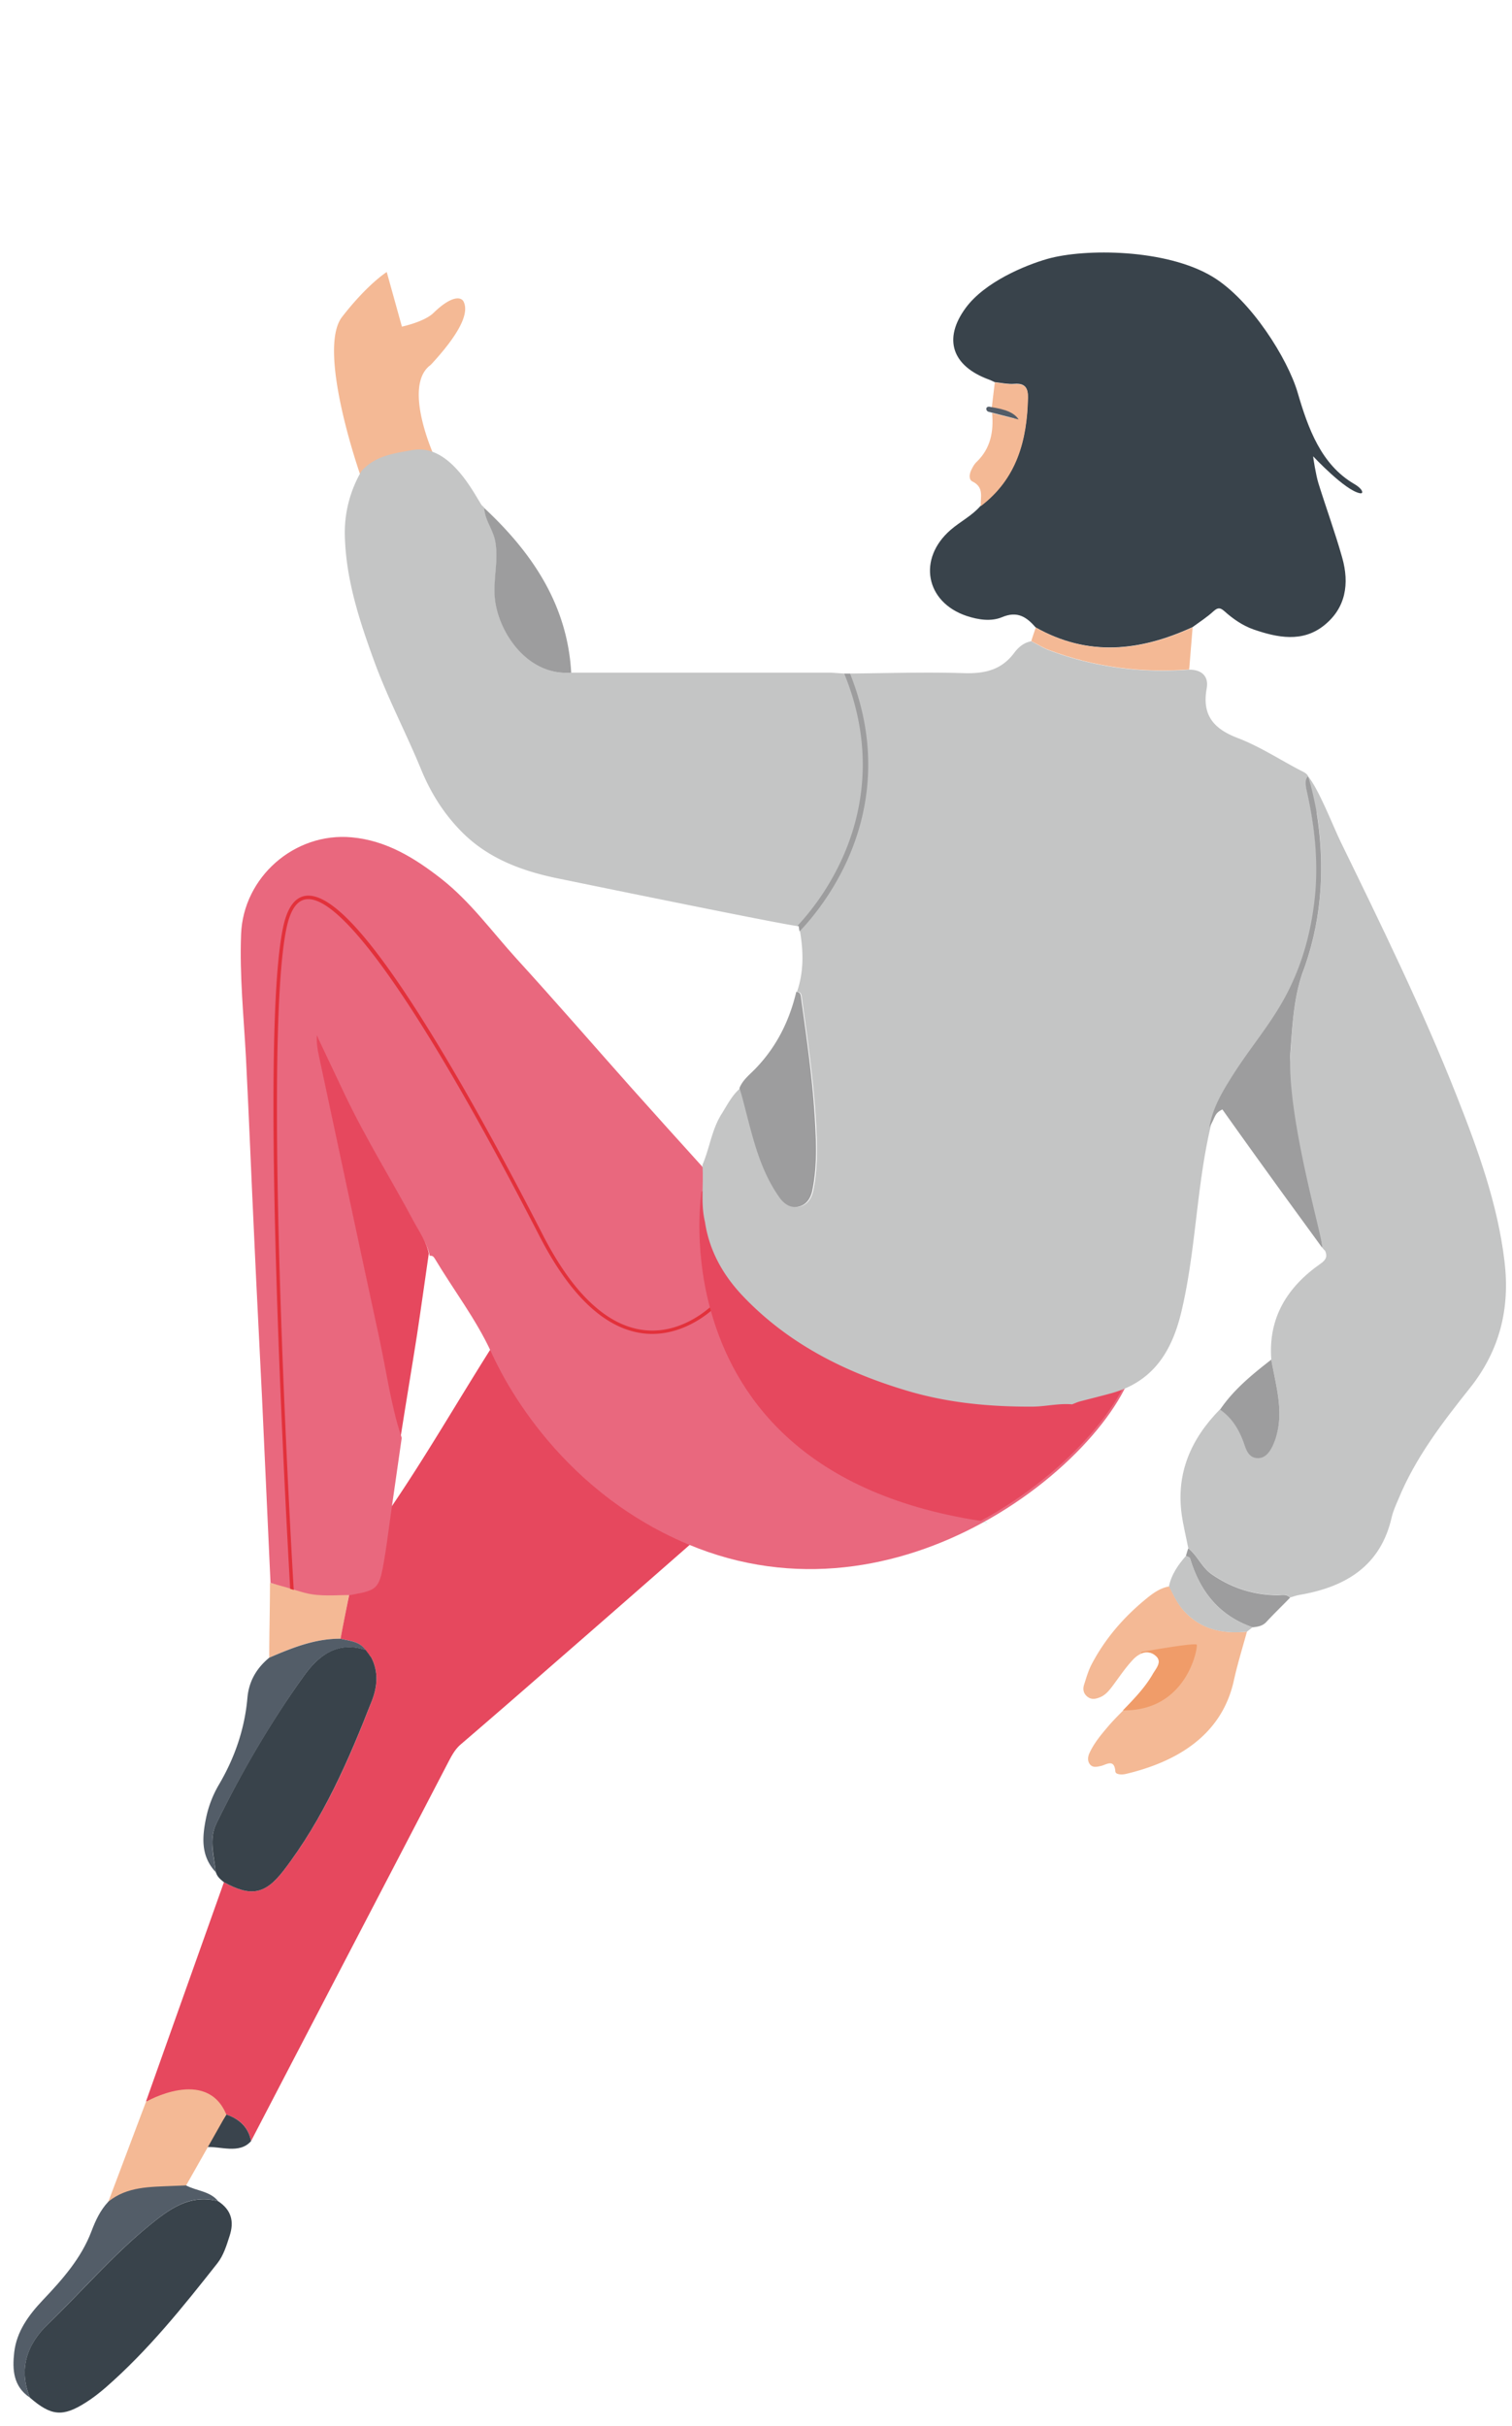 <svg viewBox="0 0 96 154" fill="none" xmlns="http://www.w3.org/2000/svg"><path d="M21.622 104.014c-1.628-.011-3.083.568-4.527 1.203 0-1.638.046-3.12.046-4.747.47.134.882.123 1.352.246.08.022.172.033.252.055 1.112.479 2.28.323 3.438.323-.183.97-.367 1.95-.561 2.92zM22.87 30.126s-2.784-7.923-1.145-10.018c1.627-2.095 2.83-2.841 2.83-2.841l.963 3.465s1.42-.3 2.005-.869c1.146-1.114 1.742-1.025 1.902-.735.436.824-.47 2.284-2.005 3.955a.98.98 0 0 1-.16.145c-1.696 1.415.355 5.828.355 5.828l-4.744 1.07z" fill="#F4B995"/><path d="M43.91 97.952c-3.013 2.641-6.027 5.282-9.053 7.912a755.713 755.713 0 0 1-5.592 4.847c-.355.301-.561.68-.768 1.07-4.182 8.045-8.377 16.079-12.56 24.124-.16-.892-.733-1.404-1.57-1.694-.137-.089-.274-.189-.423-.267-1.49-.747-3.06-.78-4.676-.557 1.65-4.647 3.3-9.282 4.95-13.918 1.708.936 2.614.78 3.782-.735 2.521-3.276 4.149-7.009 5.616-10.798.343-.891.424-1.816-.035-2.719-.057-.066-.103-.133-.16-.189-.069-.089-.15-.189-.218-.29-.367-.568-1.008-.579-1.581-.724.183-.981.378-1.95.573-2.919.286-.056.527-.101.721-.145.08-.023.161-.034.23-.056l.103-.033c.034-.012.069-.023.091-.034.035-.011.058-.022.092-.033.619-.268.7-.78.974-2.43.138-.869.252-1.738.367-2.607 2.246-3.287 4.229-6.73 6.349-10.084.744 1.07 1.478 2.15 2.223 3.209.091.134.183.256.275.39.183.256.366.513.55.758.091.122.183.256.275.379.091.122.183.245.286.378l.012.012c.091.122.183.234.275.356.114.145.229.279.343.424.08.1.172.2.253.3v.09a27.765 27.765 0 0 0 2.658 2.518l.012.011c.057.056.126.111.206.167h.011a23.28 23.28 0 0 0 5.364 3.254c.01 0 .022.011.045.033z" fill="#E6485E"/><path d="M72.135 85.762c-.126 2.864-4.045 7.789-9.81 10.92-5.179 2.82-11.86 4.19-18.644 1.337-8.583-3.61-12.01-11.132-12.502-12.212-.963-2.084-2.384-3.934-3.564-5.906-.08-.134-.16-.223-.332-.19-.126-.724-.562-1.314-.906-1.95-1.455-2.707-3.105-5.326-4.4-8.111-.596-1.27-1.203-2.53-1.8-3.8-.034.468.035.891.127 1.315 1.283 5.994 2.555 12 3.85 17.995.436 2.04.734 4.101 1.352 6.107-.217 1.549-.447 3.086-.664 4.635-.126.87-.23 1.738-.367 2.608-.264 1.649-.355 2.161-.974 2.429-.023.011-.057.022-.092.033-.034.011-.057.022-.091.034l-.104.033c-.068.022-.148.033-.229.056-.206.044-.447.089-.722.145-.962 0-1.948.111-2.887-.134-.058-.011-.115-.034-.172-.045l-1.043-.312c-.332-.089-.665-.189-.986-.278-.183-3.911-.355-7.823-.538-11.745-.16-3.365-.344-6.719-.493-10.084-.183-3.833-.332-7.666-.527-11.489-.138-2.618-.413-5.226-.31-7.855.138-3.622 3.393-6.485 7.025-6.151 2.2.2 4 1.315 5.684 2.63 1.845 1.448 3.209 3.343 4.767 5.059 2.43 2.663 4.79 5.382 7.185 8.078 1.547 1.727 3.094 3.454 4.653 5.17.046.557.011 1.126.011 1.683 6.796 1.237 27.71 5.449 27.503 9.995z" fill="#E9687E"/><path d="M72.078 85.617c-.126 2.864-4.046 7.789-9.81 10.92-11.493-1.76-15.676-8.09-17.132-13.327l-.068-.234c-1.066-4.033-.527-7.365-.527-7.365 6.83 1.248 27.743 5.46 27.537 10.006z" fill="#E6485E"/><path d="M13.084 136.284c.012-.858.929-1.371 1.284-2.073.836.29 1.41.814 1.57 1.694-.745.847-1.983.301-2.854.379z" fill="#3A444D"/><path d="M14.368 134.211l-2.556 4.513-4.985 1.159 2.441-6.474c0-.011 3.85-2.228 5.1.802z" fill="#F4B995"/><path d="M82.964 50.127c-.046-.212-.091-.446.126-.613.035-.39-.286-.49-.561-.635-1.318-.69-2.579-1.515-3.954-2.039-1.581-.602-2.257-1.504-1.96-3.142.138-.758-.297-1.193-1.11-1.193-3.06.234-6.04-.156-8.905-1.236-.39-.145-.745-.38-1.123-.569-.481.09-.825.39-1.089.747-.802 1.07-1.845 1.315-3.162 1.281-2.407-.078-4.825 0-7.243.023h-.401l-.825-.056H36.278c-2.853.223-4.71-2.697-4.858-4.847-.08-1.148.24-2.273.045-3.432-.126-.78-.676-1.393-.71-2.173-.057-.056-.115-.123-.172-.178-.516-.78-2.04-3.912-4.378-3.5-1.352.235-2.372.39-3.243 1.316a7.727 7.727 0 0 0-1.065 4.2c.08 2.764.94 5.36 1.879 7.934.848 2.318 2.005 4.502 2.945 6.786.596 1.46 1.398 2.764 2.498 3.9 1.72 1.794 3.954 2.608 6.36 3.087 0 0 13.855 2.852 15.08 2.997.035 0 .07.011.081 0 .023.112.046.223.057.346.218 1.281.241 2.562-.194 3.822.275.01.286.2.309.412.367 2.674.756 5.326.905 8.023.07 1.415.103 2.785-.183 4.178-.115.558-.435.959-.951 1.037-.493.078-.894-.234-1.18-.658-1.204-1.727-1.65-3.733-2.166-5.705-.103-.39-.058-.825-.333-1.17-.538.457-.836 1.08-1.203 1.66-.619.992-.745 2.162-1.203 3.21.092 1.203-.126 2.418.16 3.61.275 1.838 1.146 3.387 2.418 4.724 2.877 3.02 6.486 4.836 10.474 6.017 2.567.758 5.203 1.003 7.873.992.848 0 1.684-.223 2.544-.145.149-.055.31-.133.47-.178.676-.178 1.363-.345 2.05-.535 2.637-.735 3.805-2.652 4.401-5.08.94-3.89.963-7.912 1.868-11.801.207-1.282.883-2.362 1.57-3.443 1.02-1.594 2.246-3.031 3.163-4.691 1.1-1.995 1.696-4.101 1.948-6.34.206-2.363-.057-4.647-.573-6.943zM53.937 43.52c0 .012 0 0 0 0zm-2.555 14.43s0 .012 0 0z" fill="#C4C5C5"/><path d="M62.692 96.66c-.011.01-.149-.034-.4-.123.137.045.263.078.4.123z" fill="#00D38E"/><path d="M83.377 28.967c-.012.033.172 1.192.332 1.705.493 1.582 1.066 3.142 1.513 4.735.458 1.627.24 3.187-1.17 4.302-1.363 1.08-2.944.768-4.457.245-.699-.245-1.306-.669-1.856-1.16-.264-.233-.413-.244-.688 0-.412.38-.882.68-1.34 1.015-3.324 1.526-6.636 1.894-9.959.01-.573-.657-1.157-1.058-2.131-.645-.7.29-1.502.167-2.247-.078-2.624-.88-3.128-3.644-1.008-5.471.607-.524 1.352-.892 1.89-1.516 2.304-1.75 2.946-4.19 3.003-6.875.012-.58-.149-.925-.848-.87-.412.034-.848-.066-1.26-.11-.126-.056-.24-.123-.378-.168-2.327-.858-2.911-2.574-1.456-4.546 1.215-1.65 3.782-2.708 5.191-3.109 2.361-.669 7.54-.646 10.486 1.137 2.43 1.47 4.767 5.203 5.397 7.354.665 2.273 1.49 4.569 3.587 5.794.573.334.619.646.367.59-.94-.166-2.968-2.34-2.968-2.34z" fill="#39434B"/><path d="M80.718 86.297c-.206-2.652 1.008-4.613 3.151-6.106.344-.246.413-.457.264-.803-.057-.067-.126-.133-.183-.211l.011.01c-.034-.189-.046-.39-.126-.556-1.719-3.789-2.177-7.79-1.89-11.868.114-1.716.194-3.465.801-5.114 1.192-3.265 1.387-6.586.883-9.973-.046-.334-.94-2.095-.619-2.451.71.813 1.639 3.242 2.097 4.178 2.601 5.338 5.214 10.664 7.391 16.18 1.341 3.398 2.59 6.83 3.026 10.474.355 2.953-.275 5.65-2.223 8.078-1.73 2.173-3.438 4.402-4.504 6.998-.16.38-.344.77-.435 1.17-.7 3.087-2.911 4.435-5.89 4.936-.195.034-.379.112-.562.156-.23-.245-.527-.156-.802-.156-1.536-.011-2.911-.456-4.172-1.326-.641-.445-.905-1.18-1.49-1.649-.137-.702-.309-1.392-.412-2.094-.378-2.641.573-4.837 2.43-6.72.79.557 1.237 1.337 1.535 2.207.138.412.31.835.79.869.517.044.803-.346 1.01-.758.125-.245.194-.501.274-.78.413-1.593-.091-3.131-.355-4.691zM30.743 32.232l.013.012s-.013 0-.013-.012z" fill="#C4C5C5"/><path d="M23.581 105.217c.459.903.378 1.828.035 2.719-1.479 3.789-3.095 7.522-5.616 10.798-1.168 1.515-2.074 1.671-3.781.735-.367-.29-.436-.412-.527-.657-.092-1.025-.447-2.073.046-3.076 1.592-3.253 3.415-6.385 5.535-9.337.893-1.26 2.108-2.285 3.942-1.672.068.1.148.19.217.29.046.078.103.134.15.2z" fill="#39434B"/><path d="M79.171 103.568c-.286 1.037-.607 2.073-.836 3.12-.768 3.455-3.61 5.137-6.842 5.906-.275.067-.664.045-.676-.156-.069-.836-.573-.423-.928-.345-.264.055-.516.122-.7-.123-.16-.223-.114-.49-.01-.713.286-.613.71-1.126 1.145-1.638.31-.368.654-.713.986-1.048.699-.724 1.398-1.437 1.902-2.317.206-.357.63-.791.15-1.17a.837.837 0 0 0-.906-.123 1.61 1.61 0 0 0-.527.39c-.493.524-.894 1.137-1.33 1.716-.206.268-.424.524-.745.658-.275.111-.538.178-.802-.023-.263-.2-.309-.479-.229-.746.15-.468.287-.959.527-1.393.86-1.616 2.052-2.975 3.484-4.134.412-.334.86-.646 1.41-.736.275.546.515 1.092.94 1.56 1.065 1.17 2.44 1.46 3.987 1.315z" fill="#F4B995"/><path d="M83.617 51.687c.516 3.399.31 6.72-.882 9.973-.596 1.638-.676 3.398-.802 5.115-.275 4.078 2.131 12.045 2.017 12.424-1.158-1.594-2.327-3.187-3.472-4.78a510.357 510.357 0 0 1-2.865-4c-.528.255-.424.467-.826 1.136.207-1.282.883-2.362 1.57-3.443 1.02-1.594 2.246-3.031 3.163-4.691 1.1-1.995 1.696-4.101 1.948-6.34.264-2.363 0-4.659-.515-6.943-.046-.212-.126-.68.091-.847.172.368.528 2.062.573 2.396zM50.557 62.953c.275.022.286.2.31.412.366 2.663.756 5.326.893 8.023.08 1.415.103 2.785-.183 4.178-.115.558-.436.959-.951 1.037-.493.078-.894-.234-1.18-.658-1.204-1.727-1.65-3.733-2.167-5.705-.103-.39-.172-.713-.332-1.17.218-.557.71-.902 1.1-1.326 1.295-1.37 2.086-2.997 2.51-4.791zM36.267 42.695c-2.854.222-4.71-2.697-4.859-4.848-.08-1.147.24-2.273.046-3.431-.126-.78-.676-1.393-.71-2.173 3.07 2.863 5.282 6.162 5.523 10.452z" fill="#9D9D9E"/><path d="M23.215 104.738c-1.834-.612-3.049.413-3.943 1.672-2.108 2.953-3.93 6.084-5.534 9.338-.493 1.002-.15 2.05-.046 3.075-.951-1.014-.86-2.217-.608-3.432a6.97 6.97 0 0 1 .837-2.151c.997-1.704 1.616-3.521 1.788-5.471.091-1.047.573-1.883 1.386-2.551 1.444-.624 2.9-1.215 4.527-1.204.573.145 1.214.156 1.593.724z" fill="#535D68"/><path d="M63.162 24.276c.424.044.848.133 1.26.111.7-.056.86.29.849.87-.058 2.685-.7 5.125-3.003 6.874-.023-.568.23-1.203-.527-1.57-.252-.123-.195-.502-.057-.759.08-.167.183-.356.32-.479.906-.869 1.09-1.95.986-3.108.436.11.871.222 1.41.356-.39-.613-.94-.58-1.433-.68.07-.557.127-1.092.195-1.615zM65.763 39.831c3.324 1.883 6.647 1.515 9.959-.011-.069.891-.15 1.783-.218 2.674-3.06.234-6.04-.156-8.904-1.237-.39-.145-.745-.378-1.123-.568.092-.279.183-.568.286-.858z" fill="#F4B995"/><path d="M80.718 86.297c.264 1.56.768 3.109.355 4.713a3.956 3.956 0 0 1-.275.78c-.206.413-.492.803-1.008.758-.481-.044-.653-.457-.79-.87-.299-.868-.746-1.66-1.536-2.205.87-1.282 2.05-2.24 3.254-3.176zM75.447 98.275c.584.468.848 1.204 1.49 1.65 1.26.869 2.635 1.314 4.17 1.326.276 0 .574-.09.803.156-.493.512-1.008 1.002-1.49 1.526-.252.279-.561.323-.894.357-2.143-.747-3.346-2.307-3.965-4.368-.023-.078-.172-.112-.263-.168a5.88 5.88 0 0 1 .149-.479z" fill="#9D9D9E"/><path d="M75.298 98.755c.091.055.24.1.263.167.62 2.061 1.822 3.621 3.965 4.368-.114.089-.24.178-.355.278-1.547.156-2.922-.133-4.01-1.326-.425-.468-.665-1.014-.94-1.56.16-.757.584-1.36 1.077-1.927z" fill="#C4C5C5"/><path d="M62.807 25.813c.493.1 1.49.2 1.868.814-.539-.134-1.467-.38-1.902-.49-.172-.023-.241-.335.034-.324z" fill="#535D68"/><path d="M30.756 32.244c-.058-.068-.127-.123-.184-.19.057.067.115.134.184.19zM83.95 79.177c.057.067.126.134.184.212a1.648 1.648 0 0 1-.184-.212z" fill="#9D9D9E"/><path d="M13.852 139.716c.837.557 1.031 1.281.722 2.217-.195.602-.378 1.215-.768 1.716-2.188 2.775-4.4 5.538-7.093 7.889-.401.346-.825.68-1.272.959-1.455.924-2.189.858-3.541-.312-.734-1.817-.195-3.388 1.146-4.669 2.154-2.073 4.09-4.346 6.406-6.24 1.249-1.014 2.555-2.039 4.4-1.56z" fill="#39434B"/><path d="M13.852 139.716c-1.845-.491-3.151.546-4.4 1.56-2.327 1.894-4.263 4.167-6.406 6.24-1.33 1.281-1.88 2.852-1.146 4.669-1.066-.714-1.123-1.794-.997-2.875.149-1.315.905-2.351 1.81-3.31 1.25-1.315 2.453-2.674 3.095-4.379.263-.691.561-1.337 1.077-1.883 1.203-.969 2.658-.925 4.09-.992l.837-.033c.665.356 1.524.356 2.04 1.003z" fill="#535D68"/><path d="M25.45 91.122c-.631-1.995-.918-4.067-1.353-6.106-1.295-5.995-2.567-12.001-3.85-17.996-.092-.424-.16-.847-.127-1.315.596 1.27 1.204 2.53 1.8 3.8 1.306 2.785 2.956 5.404 4.4 8.112.344.635.768 1.225.905 1.95-.252 1.738-.492 3.476-.756 5.215-.332 2.117-.688 4.223-1.02 6.34z" fill="#E6485E"/><path d="M23.582 105.218c-.058-.067-.104-.134-.161-.19.057.056.115.123.16.19z" fill="#535D68"/><path d="M71.298 108.561c.7-.725 1.398-1.438 1.903-2.318.206-.357.63-.791.149-1.17a.837.837 0 0 0-.906-.123l.046-.1s3.415-.613 3.495-.457c.08.167-.607 4.223-4.687 4.168z" fill="#F09C69"/><path d="M45.136 83.21c-.687.58-2.314 1.683-4.354 1.416-2.395-.324-4.584-2.396-6.52-6.151C27.018 64.39 21.758 56.79 19.443 57.08c-.584.067-.997.669-1.237 1.76-.837 3.834-.676 15.066-.39 23.824.31 9.494.825 18.163.837 18.252l-.23-.067c0-.089-.515-8.68-.825-18.174-.412-12.747-.286-20.781.39-23.879.264-1.203.745-1.85 1.432-1.939 1.479-.178 3.794 2.218 7.082 7.355 2.27 3.543 4.95 8.301 7.965 14.173 1.89 3.689 4.033 5.717 6.337 6.029 2.04.278 3.655-.903 4.263-1.427a.724.724 0 0 1 .069.223z" fill="#E2313B"/><path d="M53.8 54.595c-1.054 2.33-2.453 3.923-3.037 4.524-.023-.111-.034-.222-.057-.345h-.08a16.05 16.05 0 0 0 2.864-4.323c1.18-2.619 2.132-6.753.115-11.69h.367c2.005 4.993 1.031 9.171-.172 11.834z" fill="#9D9D9E"/></svg>